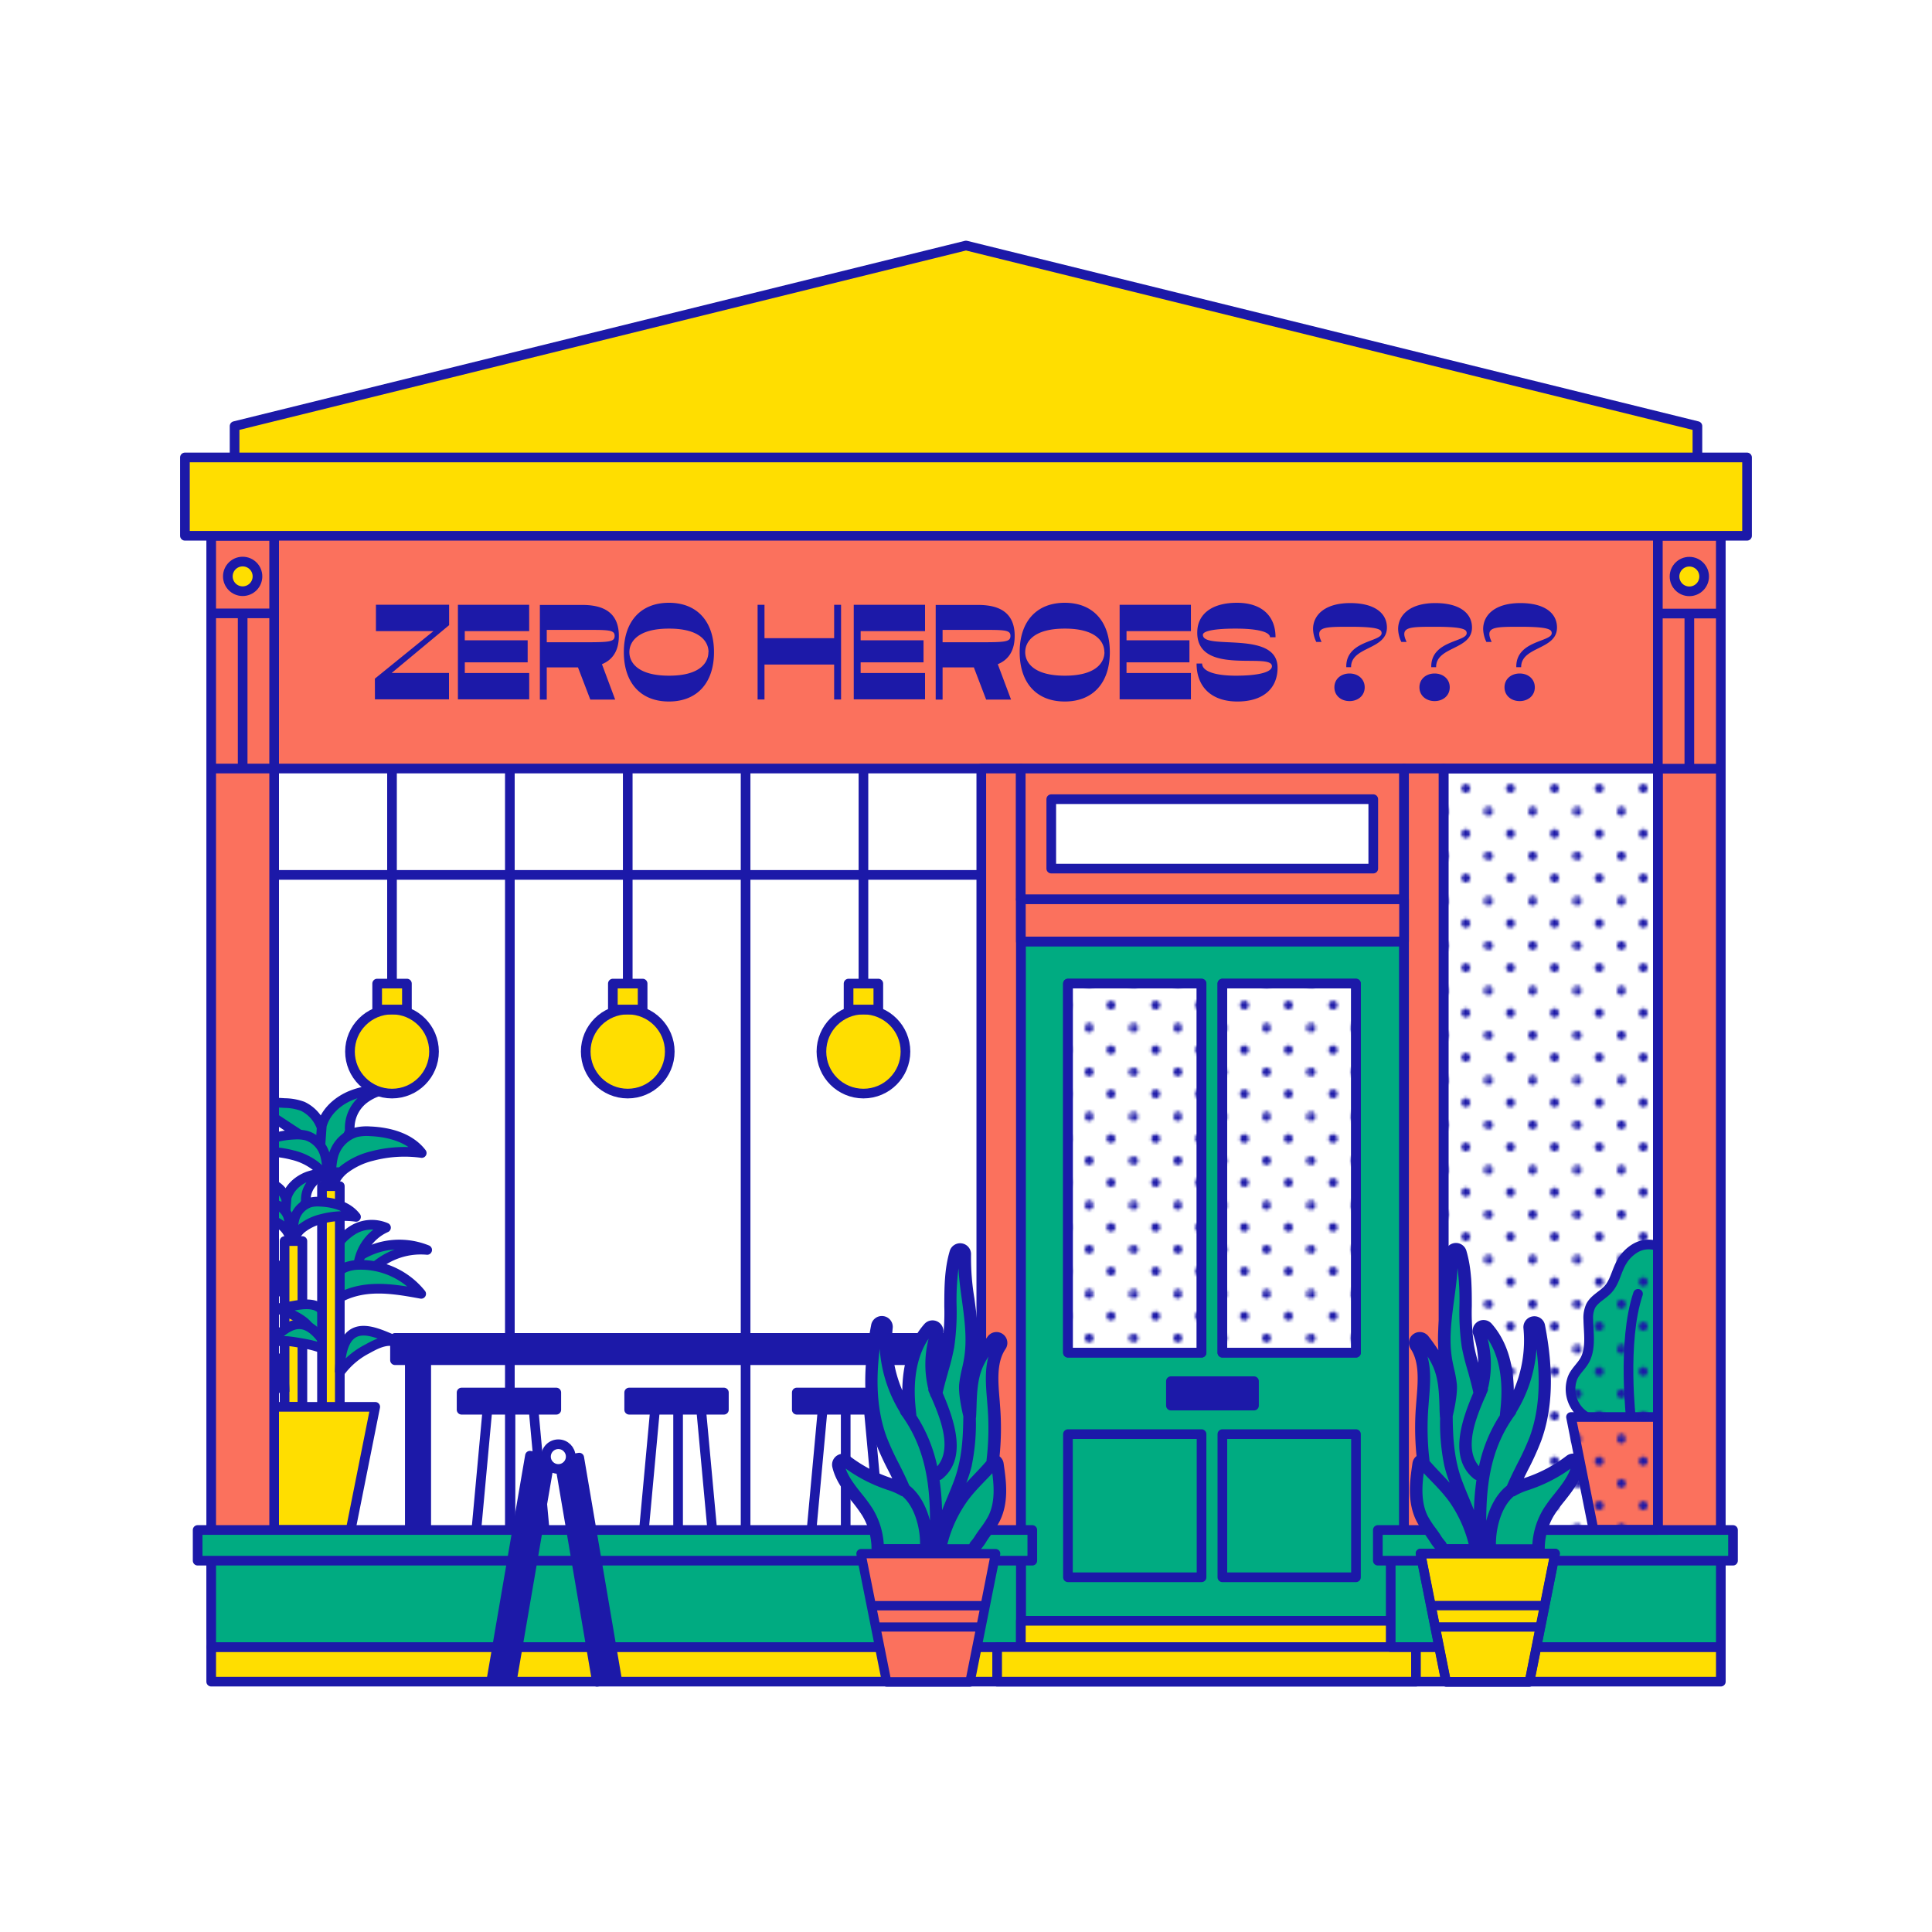 <svg id="Layer_1" data-name="Layer 1" xmlns="http://www.w3.org/2000/svg" viewBox="0 0 600 600"><defs><style>.cls-1,.cls-11,.cls-8{fill:none}.cls-2,.cls-4,.cls-7{fill:#1c19a8}.cls-3,.cls-9{fill:#fff}.cls-10,.cls-11,.cls-12,.cls-13,.cls-3,.cls-4,.cls-5,.cls-6,.cls-7,.cls-8,.cls-9{stroke:#1c19a8;stroke-width:3px}.cls-3{stroke-miterlimit:10}.cls-10,.cls-11,.cls-12,.cls-13,.cls-4,.cls-5,.cls-6,.cls-7,.cls-8,.cls-9{stroke-linejoin:round}.cls-5{fill:#ffde00}.cls-14,.cls-6{fill:#00ab81}.cls-11,.cls-7{stroke-linecap:round}.cls-10,.cls-15{fill:#fb715d}.cls-12{fill:url(#Blue_dots_2)}.cls-13{fill:url(#Blue_dots_2-5)}</style><pattern id="Blue_dots_2" data-name="Blue dots 2" width="28.8" height="28.8" patternTransform="matrix(.95 0 0 .95 352.07 346.77)" patternUnits="userSpaceOnUse"><path class="cls-1" d="M0 0h28.8v28.8H0z"/><path class="cls-2" d="M28.8 30.24a1.44 1.44 0 1 0-1.44-1.44 1.44 1.44 0 0 0 1.44 1.44zm-14.4 0A1.44 1.44 0 1 0 13 28.8a1.44 1.44 0 0 0 1.4 1.44zm14.4-14.4a1.44 1.44 0 1 0-1.44-1.44 1.44 1.44 0 0 0 1.44 1.44zm-14.4 0A1.44 1.44 0 1 0 13 14.4a1.44 1.44 0 0 0 1.4 1.44zM7.2 23a1.44 1.44 0 1 0-1.44-1.4A1.44 1.44 0 0 0 7.2 23zm14.4 0a1.44 1.44 0 1 0-1.44-1.44A1.44 1.44 0 0 0 21.6 23zM7.2 8.64A1.44 1.44 0 1 0 5.76 7.2 1.44 1.44 0 0 0 7.2 8.64zm14.4 0a1.44 1.44 0 1 0-1.44-1.44 1.44 1.44 0 0 0 1.44 1.44zM0 30.24a1.44 1.44 0 0 0 1.44-1.44A1.45 1.45 0 0 0 0 27.36a1.44 1.44 0 0 0-1.44 1.44A1.43 1.43 0 0 0 0 30.24zm0-14.4a1.44 1.44 0 0 0 1.44-1.44A1.45 1.45 0 0 0 0 13a1.44 1.44 0 0 0-1.44 1.4A1.43 1.43 0 0 0 0 15.84zm28.8-14.4A1.45 1.45 0 0 0 30.24 0a1.45 1.45 0 0 0-1.44-1.44A1.44 1.44 0 0 0 27.36 0a1.44 1.44 0 0 0 1.44 1.44zm-14.4 0A1.45 1.45 0 0 0 15.84 0a1.45 1.45 0 0 0-1.44-1.44A1.44 1.44 0 0 0 13 0a1.44 1.44 0 0 0 1.4 1.44zM0 1.44A1.45 1.45 0 0 0 1.44 0 1.45 1.45 0 0 0 0-1.44 1.44 1.44 0 0 0-1.44 0 1.44 1.44 0 0 0 0 1.44z"/></pattern><pattern id="Blue_dots_2-5" data-name="Blue dots 2" width="28.8" height="28.8" patternTransform="matrix(.95 0 0 .96 352.07 335.51)" patternUnits="userSpaceOnUse"><path class="cls-1" d="M0 0h28.8v28.8H0z"/><path class="cls-2" d="M28.8 30.24a1.44 1.44 0 1 0-1.44-1.44 1.44 1.44 0 0 0 1.44 1.44zm-14.4 0A1.44 1.44 0 1 0 13 28.8a1.44 1.44 0 0 0 1.4 1.44zm14.4-14.4a1.44 1.44 0 1 0-1.44-1.44 1.44 1.44 0 0 0 1.44 1.44zm-14.4 0A1.44 1.44 0 1 0 13 14.4a1.44 1.44 0 0 0 1.4 1.44zM7.2 23a1.44 1.44 0 1 0-1.44-1.4A1.44 1.44 0 0 0 7.2 23zm14.4 0a1.44 1.44 0 1 0-1.44-1.44A1.44 1.44 0 0 0 21.6 23zM7.2 8.64A1.44 1.44 0 1 0 5.76 7.2 1.44 1.44 0 0 0 7.2 8.64zm14.4 0a1.44 1.44 0 1 0-1.44-1.44 1.44 1.44 0 0 0 1.44 1.44zM0 30.24a1.44 1.44 0 0 0 1.44-1.44A1.45 1.45 0 0 0 0 27.36a1.44 1.44 0 0 0-1.44 1.44A1.43 1.43 0 0 0 0 30.24zm0-14.4a1.44 1.44 0 0 0 1.44-1.44A1.45 1.45 0 0 0 0 13a1.44 1.44 0 0 0-1.44 1.4A1.43 1.43 0 0 0 0 15.84zm28.8-14.4A1.45 1.45 0 0 0 30.24 0a1.45 1.45 0 0 0-1.44-1.44A1.44 1.44 0 0 0 27.36 0a1.44 1.44 0 0 0 1.44 1.44zm-14.4 0A1.45 1.45 0 0 0 15.84 0a1.45 1.45 0 0 0-1.44-1.44A1.44 1.44 0 0 0 13 0a1.44 1.44 0 0 0 1.4 1.44zM0 1.44A1.45 1.45 0 0 0 1.44 0 1.45 1.45 0 0 0 0-1.44 1.44 1.44 0 0 0-1.44 0 1.44 1.44 0 0 0 0 1.44z"/></pattern></defs><path class="cls-3" d="M79 221.62h442.01v295.26H79z"/><path class="cls-4" d="M122.67 415.5h172.98v6.92H122.67z"/><path class="cls-4" transform="rotate(90 129.815 447.885)" d="M102.54 445.33h54.53v5.1h-54.53z"/><path class="cls-4" transform="rotate(90 290.15 447.88)" d="M262.88 445.33h54.53v5.1h-54.53z"/><path class="cls-5" d="M88.38 385.42h5.53v51.48h-5.53z"/><path class="cls-6" d="M101.45 420.23c3.27-20.48-8.3-14.43-15-14a2.59 2.59 0 0 0 1.37.79c2.32.83 5.71 2.45 7.41 4.24 2.57 2.73 5.23 5.6 6.29 9.21"/><path class="cls-6" d="M102.73 420.25c-8.16-15.08-14.22-7.6-19.26-3.18a2.52 2.52 0 0 0 1.56-.21c2.35-.74 4.9-.35 7.33.05 3.71.61 7.56 1.28 10.59 3.49m6.52-28.72a23 23 0 0 1 23.19-3.5 21.79 21.79 0 0 0-18.4 7.36"/><path class="cls-6" d="M101.29 394.55a24.27 24.27 0 0 1 1.47-4.46 17.45 17.45 0 0 1 6.82-8.08 11.24 11.24 0 0 1 10.3-.76 14.71 14.71 0 0 0-8.72 13.33m-11.34-34.53a18 18 0 0 0-4.27-5.72 35.45 35.45 0 0 0-4.27-3.13l-11.58-7.63c2.64-1.35 5.76-1.2 8.72-1a16.81 16.81 0 0 1 5.56 1 11.35 11.35 0 0 1 5.34 5.28 33.8 33.8 0 0 1 2.53 7.22z"/><path class="cls-6" d="M99.94 349.61c1.21-4.51 5.14-7.9 9.49-9.57s9.11-1.88 13.78-1.85a15.44 15.44 0 0 0-10.39 3.29 11.39 11.39 0 0 0-4.17 9.83l-4.57 10-5 .33zm1.92 56.05c3.64-3.52 8.8-5.12 13.86-5.39s10.1.64 15.08 1.55a24.1 24.1 0 0 0-19.38-9 12.06 12.06 0 0 0-4.25.81c-3.63 1.53-6.51 7.87-5.31 11.63"/><path class="cls-5" d="M100 368.37h5.53v68.53H100zM116.53 436.9H76.4l7.62 38.25h24.88l7.63-38.25z"/><path class="cls-6" d="M103 369.45a11 11 0 0 1 4.53-6.77 23 23 0 0 1 8.1-3.68 39.27 39.27 0 0 1 15.34-.92c-3.65-4.78-10.08-6.51-16.09-6.75a14.55 14.55 0 0 0-4.37.34 10.49 10.49 0 0 0-6.58 6.08c-1.23 2.84-1.27 8.63-.93 11.7m-1.41-1.67a10.42 10.42 0 0 0-4-6 19 19 0 0 0-6.7-3.05 32.49 32.49 0 0 0-12.72-.76c3-4 8.36-5.4 13.34-5.6a12.24 12.24 0 0 1 3.62.29 8.67 8.67 0 0 1 5.45 5c1 2.35 1.33 7.58 1 10.12m3.95 58.45c.35-18.42 10.66-12.57 16.89-10.1a2.58 2.58 0 0 1-1.54.33c-2.47.09-4.73 1.31-6.89 2.5a24 24 0 0 0-8.46 7.27m-17.15 6.02c-.35-18.41-10.66-12.57-16.89-10.1a2.58 2.58 0 0 0 1.54.33c2.46.09 4.73 1.31 6.89 2.5a24.16 24.16 0 0 1 8.46 7.27M88.15 402c-.3-15.67-9.08-10.69-14.38-8.59a2.26 2.26 0 0 0 1.32.28 13.43 13.43 0 0 1 5.91 2.15 20.56 20.56 0 0 1 7.2 6.18m.69-22.75a12.62 12.62 0 0 0-3-4 25.46 25.46 0 0 0-3-2.18l-8.07-5.31c1.84-.94 4-.84 6.08-.71a12.08 12.08 0 0 1 3.87.69 8 8 0 0 1 3.72 3.68 23.73 23.73 0 0 1 1.76 5z"/><path class="cls-6" d="M89 372c.84-3.13 3.58-5.5 6.61-6.66a26.08 26.08 0 0 1 9.59-1.29 10.78 10.78 0 0 0-7.2 2.29 8 8 0 0 0-3 6.85l-3.18 6.95-3.48.22z"/><path class="cls-6" d="M91.08 385.82a7.61 7.61 0 0 1 3.15-4.71 16 16 0 0 1 5.64-2.56 27.13 27.13 0 0 1 10.69-.64c-2.54-3.33-7-4.54-11.21-4.71a10 10 0 0 0-3 .24 7.33 7.33 0 0 0-4.59 4.24c-.85 2-.89 6-.64 8.14m-.99-1.16a7.27 7.27 0 0 0-2.81-4.2 13.05 13.05 0 0 0-4.67-2.13 22.62 22.62 0 0 0-8.86-.53c2.11-2.76 5.83-3.76 9.3-3.9a8.54 8.54 0 0 1 2.52.2 6.06 6.06 0 0 1 3.8 3.51 18.6 18.6 0 0 1 .72 7.05"/><path class="cls-4" d="M224.81 437.81H195.4v-5.35h29.41v5.35zM203.42 437.81l-7.05 76.61M217.76 437.81l7.05 76.61"/><path class="cls-7" d="M195.44 493.39h29.95"/><path class="cls-4" d="M210.59 437.81v76.61M172.76 437.81H143.35v-5.35h29.41v5.35zM151.37 437.81l-7.05 76.61M165.71 437.81l7.05 76.61"/><path class="cls-7" d="M143.39 493.39h29.95"/><path class="cls-4" d="M158.54 437.81v76.61M276.85 437.81H247.45v-5.35h29.4v5.35zM255.47 437.81l-7.05 76.61M269.81 437.81l7.04 76.61"/><path class="cls-7" d="M247.49 493.39h29.94"/><path class="cls-4" d="M262.64 437.81v76.61"/><path class="cls-6" d="M317.04 292.38h119v216.33h-119z"/><path class="cls-8" d="M331.66 445.38h41.49v44.46h-41.49zM379.62 445.38h41.49v44.46h-41.49z"/><path class="cls-4" d="M363.64 428.94h25.8v7.58h-25.8z"/><path class="cls-9" d="M379.62 305.46h41.49v114.63h-41.49zM331.66 305.46h41.49v114.63h-41.49z"/><path class="cls-10" d="M72.85 155.28h454.3v83.39H72.85z"/><path class="cls-6" d="M517.31 441.35c3.33 0 6.06-3.06 6.74-6.33s-.26-6.65-1.46-9.76a18 18 0 0 1-1.61-5.6c-.09-2 .59-3.94.85-5.92a14.22 14.22 0 0 0-.71-6.66c-1-2.88-3-5.4-3.66-8.37-.63-2.69-.16-5.5-.36-8.26a4.35 4.35 0 0 0-.67-2.3 3.74 3.74 0 0 0-1.73-1.21 8.22 8.22 0 0 0-6.88.7 12.06 12.06 0 0 0-4.7 5.24c-1.22 2.5-1.81 5.37-3.65 7.45-1.7 1.91-4.33 3-5.49 5.28a8.85 8.85 0 0 0-.72 4.18c.06 4 .84 8.31-.79 12-1.06 2.41-3.51 4.11-4.27 6.62 0 .12-.07.23-.1.34a10 10 0 0 0 9.72 12.65z"/><path class="cls-11" d="M506.59 441.39s-2.93-24.65 2.11-39.58"/><path class="cls-10" d="M524.71 440.06h-36.82l7 35.09h22.82l7-35.09z"/><path class="cls-5" d="M527.15 145.35H72.85v-13.02L300 76.25l227.15 56.08v13.02zM514.86 238.67h12.29v268.15h-12.29z"/><path class="cls-10" d="M436.04 238.67h12.29v268.15h-12.29z"/><path class="cls-5" d="M65.59 511.51h468.83v10.74H65.59z"/><path class="cls-10" d="M65.59 166.38h19.55v342.33H65.59zM514.86 166.38h19.55v342.33h-19.55zM304.75 238.67h12.29v270.04h-12.29z"/><path class="cls-6" d="M61.38 475.15h259.21v9.53H61.38zM65.59 484.68h251.45v26.83H65.59z"/><path class="cls-10" d="M317.04 279.26h119v13.12h-119z"/><path class="cls-9" d="M85.14 271.71h219.61M158.34 238.67v236.48M231.55 238.67v236.48"/><path class="cls-5" d="M317.04 503.34h115.33v10.74H317.04z"/><path class="cls-5" d="M309.67 511.51h130.07v10.74H309.67z"/><path class="cls-12" d="M379.62 305.46h41.49v114.63h-41.49zM331.66 305.46h41.49v114.63h-41.49z"/><path class="cls-4" transform="rotate(80.34 182.618 487.478)" d="M147.85 484.33h69.55v6.26h-69.55z"/><path class="cls-4" transform="matrix(-.17 .99 -.99 -.17 672.27 407.38)" d="M129.4 484.33h69.55v6.26H129.4z"/><circle class="cls-9" cx="173.4" cy="452.36" r="3.84"/><circle class="cls-5" cx="194.95" cy="326.57" r="13.05"/><path class="cls-5" d="M190.33 305.46h9.24v8.06h-9.24zM194.95 305.46v-66.79"/><circle class="cls-5" cx="121.74" cy="326.57" r="13.05"/><path class="cls-5" d="M117.13 305.46h9.24v8.06h-9.24zM121.74 305.46v-66.79"/><circle class="cls-5" cx="268.15" cy="326.57" r="13.05"/><path class="cls-5" d="M263.53 305.46h9.24v8.06h-9.24zM268.15 305.46v-66.79M57.43 142.06h485.13v24.33H57.43z"/><path class="cls-6" d="M431.9 484.68h102.52v26.83H431.9zM427.9 475.15h110.3v9.53H427.9z"/><path class="cls-10" d="M317 238.67v40.59h119v-40.59zm109.48 31.08h-100v-21.56h100z"/><path class="cls-13" d="M448.33 238.67h66.53v236.48h-66.53z"/><circle class="cls-5" cx="75.36" cy="179" r="4.6"/><path class="cls-8" d="M85.14 238.67H65.59M85.14 190.49H65.59"/><path class="cls-5" d="M75.36 190.49v48.18"/><circle class="cls-5" cx="524.64" cy="179.04" r="4.6"/><path class="cls-8" d="M534.41 238.72h-19.55M534.41 190.54h-19.55"/><path class="cls-5" d="M524.64 190.54v48.18"/><path class="cls-14" d="M303 480a14.61 14.61 0 0 0 1.51-2c.51-.82 1.08-1.59 1.64-2.37a28.12 28.12 0 0 0 2.59-4c2.71-5.46 1.79-11.8 1-16.9a1.45 1.45 0 0 0-.85-1.12 1.47 1.47 0 0 0-.58-.09c.06-.49.12-1 .16-1.45a85.32 85.32 0 0 0 .21-14.65l-.19-2.51c-.5-6-1-12.26 2.1-17a1.45 1.45 0 0 0-2.36-1.68 35.39 35.39 0 0 0-4.87 7.72c-1.76 4.18-1.9 8.69-2 13.05q0 1.49-.12 3c-.95-3.77-1.62-7.83-1.39-10.08a37.06 37.06 0 0 1 .82-4.47c.23-1 .46-2 .64-3.06 1.09-6.31.21-12.67-.62-18.83a78.38 78.38 0 0 1-1.08-14 1.45 1.45 0 0 0-2.84-.47c-1.58 5.41-1.59 11.06-1.59 16.53a73.26 73.26 0 0 1-.71 12.49 74.72 74.72 0 0 1-1.93 7.7c-.66 2.28-1.31 4.59-1.78 7-.27-.89-.57-1.77-.77-2.69a30.19 30.19 0 0 1 1-16.18 1.45 1.45 0 0 0-2.46-1.43c-6.14 7-6.76 16.76-6.2 23.73.11 1.31.25 2.62.39 3.93a41.41 41.41 0 0 1-7.44-27.75 1.45 1.45 0 0 0-2.86-.41c-2.71 14-2.34 25.46 1.12 34.93a84 84 0 0 0 4 8.77c.87 1.72 1.73 3.45 2.52 5.21l.4.89.54 1.2a22 22 0 0 0-4.78-2.1l-.87-.3a45.63 45.63 0 0 1-12.67-6.86 1.46 1.46 0 0 0-2.3 1.49c.91 3.84 3.33 6.88 5.67 9.83a47.24 47.24 0 0 1 3.36 4.59 22.07 22.07 0 0 1 3.21 11.88h29.65z"/><path class="cls-15" d="M309.2 482.46h-41.79l7.94 39.84h25.91l7.94-39.84z"/><path class="cls-2" d="M307.7 476.74a29.76 29.76 0 0 0 2.75-4.29c3-6 2-12.67 1.23-18a3.36 3.36 0 0 0-1.26-2.17 87.21 87.21 0 0 0 .21-15l-.19-2.52c-.47-5.7-1-11.59 1.78-15.74a3.38 3.38 0 0 0-5.51-3.92c-1 1.39-2.12 2.81-3.09 4.33.43-5.45-.3-10.84-1-16.13a77 77 0 0 1-1.06-13.64 3.38 3.38 0 0 0-6.63-1.09c-1.66 5.67-1.66 11.46-1.67 17.13a71.12 71.12 0 0 1-.68 12.09c-.32 1.8-.8 3.66-1.31 5.52a28 28 0 0 1 1.54-8.77 3.39 3.39 0 0 0-5.75-3.34c-5.31 6.05-6.78 13.92-6.84 20.59a39.13 39.13 0 0 1-3-19.21 3.38 3.38 0 0 0-6.69-1c-2.77 14.39-2.38 26.15 1.21 36a87.94 87.94 0 0 0 4.14 9.11c.41.81.82 1.63 1.22 2.45l-.25-.09-.86-.3a43.49 43.49 0 0 1-12.15-6.57 3.38 3.38 0 0 0-5.34 3.47c1 4.26 3.56 7.48 6.05 10.61a47 47 0 0 1 3.21 4.38 20.09 20.09 0 0 1 2.9 10.42h-3.26a1.45 1.45 0 0 0-1.42 1.73l7.94 39.84a1.47 1.47 0 0 0 1.43 1.17h25.9a1.47 1.47 0 0 0 1.43-1.17l7.94-39.84a1.45 1.45 0 0 0-.3-1.2 1.48 1.48 0 0 0-1.12-.53h-4.55a16.88 16.88 0 0 0 1.49-2c.47-.82.99-1.54 1.56-2.32zm-7.64 44.11h-23.52l-2.82-14.14h29.16zm3.4-17h-30.32l-.75-3.73h31.82zm1.32-6.63h-33l-2.65-13.27h38.26zm-3-42.06a64.84 64.84 0 0 0 1.28-14.77 1.46 1.46 0 0 0 .07-.3c.06-1 .09-2 .13-3 .13-4.18.26-8.51 1.87-12.36a22.59 22.59 0 0 1 1.85-3.42c-1.21 4.3-.81 9.09-.42 13.76l.19 2.5a84.39 84.39 0 0 1-.2 14.31l-.16 1.41a2.12 2.12 0 0 0 0 .44c-2 2.33-4.22 4.52-6.3 6.8a41.14 41.14 0 0 0 1.72-5.41zm6.39 2.38c.56 4.29.83 9.14-1.21 13.23a26.61 26.61 0 0 1-2.46 3.79c-.58.8-1.16 1.59-1.68 2.43a13.2 13.2 0 0 1-1.33 1.77 2.25 2.25 0 0 0-.24.36l-.24.45h-6.8a40 40 0 0 1 5.79-12.8c2.34-3.43 5.39-6.24 8.2-9.27zm-13.79-31.24a74.37 74.37 0 0 0 1.95-7.85 75.15 75.15 0 0 0 .75-12.82 78.27 78.27 0 0 1 .59-11.75c.16 3.34.62 6.69 1.08 10 .81 6 1.65 12.19.62 18.18-.17 1-.39 2-.62 3a40.33 40.33 0 0 0-.86 4.7c-.3 3 .76 7.91 1.28 10.09-.07 6.78-.44 13.41-2.89 20-1.19 3.18-2.52 6.15-3.71 9.16a82 82 0 0 0-.77-9.35 2.11 2.11 0 0 0 .81-.4c7.95-6.47 3.67-18.4.14-26.69.47-2.07 1.02-4.07 1.66-6.31zm-6-10.51a32 32 0 0 0-.28 14.7c0 .23.13.46.19.68a2 2 0 0 0 .14 1c.12.27.25.56.37.85l.1.31a1.83 1.83 0 0 0 .3.59c2.76 6.34 6.65 15.91 1.87 21.47a47.13 47.13 0 0 0-6.5-15.83v-.25c-.12-1.08-.23-2.17-.32-3.26-.5-5.98-.1-14.05 4.13-20.3zm-13.06 30.41c-2.78-7.61-3.48-16.58-2.11-27.28a43.14 43.14 0 0 0 6.26 19.59 2 2 0 0 0 .34.74c7.38 10.05 9 21.2 9 33-1.09-4.28-3.23-8.4-6.4-10.88l-.61-1.36c-.78-1.73-1.63-3.44-2.55-5.29a80 80 0 0 1-3.93-8.52zm-7.81 17.59c-1.91-2.41-3.87-4.88-4.89-7.72a47.3 47.3 0 0 0 12 6.28l.88.31a20.48 20.48 0 0 1 4.37 1.9c.1.07.23 0 .34.08 3.9 3.27 5.58 10 5.52 14.89h-11.27a24.07 24.07 0 0 0-3.46-11 49.07 49.07 0 0 0-3.49-4.74z"/><path class="cls-14" d="M447.35 480a15.55 15.55 0 0 1-1.5-2c-.51-.82-1.08-1.59-1.64-2.37a27.28 27.28 0 0 1-2.59-4c-2.72-5.46-1.79-11.8-1-16.9a1.45 1.45 0 0 1 .85-1.12 1.47 1.47 0 0 1 .58-.09c-.06-.49-.12-1-.17-1.45a86.35 86.35 0 0 1-.2-14.65l.19-2.51c.5-6 1-12.26-2.1-17a1.45 1.45 0 0 1 2.36-1.68 36.16 36.16 0 0 1 4.87 7.72c1.75 4.18 1.89 8.69 2 13.05q0 1.49.12 3c.95-3.77 1.61-7.83 1.39-10.08a39.13 39.13 0 0 0-.82-4.47c-.23-1-.46-2-.64-3.06-1.09-6.31-.22-12.67.62-18.83a79.31 79.31 0 0 0 1.08-14A1.46 1.46 0 0 1 452 388a1.48 1.48 0 0 1 1.63 1c1.58 5.41 1.58 11.06 1.59 16.53a73.26 73.26 0 0 0 .71 12.49 74.72 74.72 0 0 0 1.93 7.7c.65 2.28 1.31 4.59 1.78 7 .27-.89.57-1.77.77-2.69a30.19 30.19 0 0 0-1-16.18 1.45 1.45 0 0 1 2.46-1.43c6.14 7 6.76 16.76 6.2 23.73-.11 1.31-.26 2.62-.4 3.93a41.36 41.36 0 0 0 7.45-27.75 1.45 1.45 0 0 1 2.86-.41c2.71 14 2.34 25.46-1.12 34.93a84 84 0 0 1-4 8.77c-.87 1.72-1.74 3.45-2.52 5.21l-.4.89-.54 1.2a22 22 0 0 1 4.77-2.1l.88-.3a45.77 45.77 0 0 0 12.67-6.86 1.45 1.45 0 0 1 2.29 1.49c-.91 3.84-3.33 6.88-5.67 9.83a47.13 47.13 0 0 0-3.35 4.59 22.07 22.07 0 0 0-3.21 11.88h-29.65z"/><path class="cls-5" d="M441.15 482.46h41.79L475 522.3h-25.91l-7.94-39.84z"/><path class="cls-2" d="M444.21 479a16.88 16.88 0 0 0 1.49 2h-4.55a1.46 1.46 0 0 0-1.12.53 1.42 1.42 0 0 0-.3 1.2l7.94 39.84a1.46 1.46 0 0 0 1.43 1.17H475a1.45 1.45 0 0 0 1.42-1.17l7.95-39.84a1.46 1.46 0 0 0-1.43-1.73h-3.2a20.09 20.09 0 0 1 2.9-10.42 45.28 45.28 0 0 1 3.21-4.38c2.48-3.13 5-6.35 6-10.61a3.38 3.38 0 0 0-5.34-3.47 43.49 43.49 0 0 1-12.15 6.57l-.86.3-.25.09c.4-.82.81-1.64 1.21-2.45a86 86 0 0 0 4.15-9.11c3.59-9.82 4-21.58 1.2-36a3.36 3.36 0 0 0-3.79-2.71 3.4 3.4 0 0 0-2.9 3.68 39 39 0 0 1-3 19.21c-.07-6.67-1.54-14.54-6.85-20.59a3.38 3.38 0 0 0-5.74 3.34 28 28 0 0 1 1.54 8.77c-.51-1.86-1-3.72-1.31-5.52a71.12 71.12 0 0 1-.68-12.09c0-5.67 0-11.46-1.67-17.13a3.38 3.38 0 0 0-6.63 1.09 77 77 0 0 1-1.06 13.64c-.72 5.29-1.45 10.68-1 16.13-1-1.52-2-2.94-3.09-4.33a3.39 3.39 0 0 0-4.67-.7 3.36 3.36 0 0 0-.84 4.62c2.74 4.15 2.25 10 1.78 15.74l-.2 2.52a88.23 88.23 0 0 0 .22 15 3.32 3.32 0 0 0-1.26 2.17c-.79 5.37-1.76 12 1.23 18a29.76 29.76 0 0 0 2.75 4.29c.58.87 1.1 1.59 1.57 2.35zm3.25 27.72h29.17l-2.82 14.14h-23.53zm-1.32-6.63H478l-.74 3.73h-30.37zm-3.22-16.17h38.26l-2.65 13.27h-33zm7.29-23.43c-2.07-2.28-4.25-4.47-6.29-6.8a3.16 3.16 0 0 0 0-.44l-.16-1.41a84.39 84.39 0 0 1-.2-14.31l.19-2.5c.39-4.67.79-9.46-.42-13.76a21.68 21.68 0 0 1 1.84 3.42c1.62 3.85 1.75 8.18 1.88 12.36 0 1 .07 2 .13 3a1.45 1.45 0 0 0 .06.3 65.42 65.42 0 0 0 1.29 14.77 42.69 42.69 0 0 0 1.68 5.36zm.18 6.29a40 40 0 0 1 5.72 12.76h-6.8l-.24-.45a2.25 2.25 0 0 0-.24-.36 14 14 0 0 1-1.34-1.77c-.51-.84-1.09-1.63-1.68-2.43a28.46 28.46 0 0 1-2.46-3.79c-2-4.09-1.76-8.94-1.21-13.23 2.86 3.02 5.86 5.83 8.25 9.26zm7.17-34.25c-3.52 8.29-7.81 20.22.15 26.69a2 2 0 0 0 .81.4 79.83 79.83 0 0 0-.77 9.35c-1.19-3-2.52-6-3.71-9.16-2.46-6.61-2.83-13.24-2.89-20 .52-2.18 1.58-7.08 1.27-10.09a36.53 36.53 0 0 0-.86-4.7c-.22-1-.44-2-.61-3-1-6-.19-12.19.62-18.18.45-3.31.91-6.66 1.08-10a78.27 78.27 0 0 1 .59 11.75 75.14 75.14 0 0 0 .74 12.82 77 77 0 0 0 2 7.85c.6 2.24 1.15 4.24 1.58 6.26zm8.57 3.48c-.09 1.09-.21 2.18-.32 3.26v.25a46.93 46.93 0 0 0-6.5 15.83c-4.79-5.56-.89-15.13 1.87-21.47a1.83 1.83 0 0 0 .3-.59l.09-.31c.13-.29.26-.58.37-.85a1.94 1.94 0 0 0 .15-1c.06-.22.14-.45.19-.68a32 32 0 0 0-.28-14.7c4.2 6.25 4.6 14.32 4.13 20.25zm5 18.76c-.92 1.85-1.78 3.56-2.55 5.29l-.61 1.36c-3.17 2.48-5.31 6.6-6.4 10.88 0-11.84 1.59-23 9-33a2 2 0 0 0 .34-.74 43.26 43.26 0 0 0 6.26-19.59c1.37 10.7.67 19.67-2.11 27.28a82 82 0 0 1-3.93 8.51zm8.22 13.81a24 24 0 0 0-3.46 11h-11.31c-.06-4.88 1.62-11.62 5.52-14.89.11 0 .24 0 .34-.08a20.26 20.26 0 0 1 4.37-1.9l.87-.31a47.19 47.19 0 0 0 12.05-6.28c-1 2.84-3 5.31-4.9 7.72a50.68 50.68 0 0 0-3.48 4.73zM116.42 210.76L134.61 196h-17.86v-8.19h22.73v6.34L121.63 209h17.81v8.19h-23zm25.79-22.93h22.13V196h-20v2.85h19.53v6.85h-19.52v3.3h20v8.19h-22.14zm44.73 18.44l4.11 11h-7.72l-3.83-10h-9.7v10h-2.14v-29.4h13.1c4.92 0 11.43 1.17 11.43 9.61 0 5.09-2.35 7.61-5.25 8.79zm-17.14-6.81h10.08c9.28 0 11 0 11-2s-2.23-1.84-11-1.84H169.8zm23.94 3.07c0-9.45 5.17-15.33 14-15.33s14 5.88 14 15.33-5.17 15.33-14 15.33-14-5.86-14-15.33zm26.3 0c0-3.24-2.61-7.31-12.27-7.31s-12.31 4.07-12.31 7.31 2.65 7.31 12.31 7.31 12.23-4.08 12.23-7.31zm15.24-14.7h2.14v10.37h21.63v-10.37h2.15v29.4h-2.15v-10.84h-21.63v10.84h-2.14zm29.86 0h22.14V196h-20v2.85h19.53v6.85h-19.53v3.3h20v8.19h-22.14zm44.73 18.44l4.12 11h-7.73l-3.82-10h-9.71v10h-2.14v-29.4h13.11c4.91 0 11.42 1.17 11.42 9.61 0 5.09-2.35 7.61-5.25 8.79zm-17.14-6.81h10.08c9.29 0 11 0 11-2s-2.23-1.84-11-1.84h-10.08zm23.94 3.07c0-9.45 5.17-15.33 14-15.33s14 5.88 14 15.33-5.17 15.33-14 15.33-14-5.86-14-15.33zm26.3 0c0-3.24-2.61-7.31-12.27-7.31s-12.31 4.07-12.31 7.31 2.65 7.31 12.31 7.31 12.3-4.08 12.3-7.31zm4.74-14.7h22.14V196h-20v2.85h19.54v6.85h-19.54v3.3h20v8.19h-22.14zm23.9 18.23h1.72c0 2.39 3.91 3.78 10.5 3.78 7 0 11.18-1.09 11.18-2.94 0-4.46-23.4 3.19-23.19-10.59.08-5.71 4.66-9.11 12.31-9.11s12 4 12 10.71h-1.72c0-1.68-3.95-2.69-10.67-2.69-6.39 0-10.17.71-10.17 1.93 0 4.92 23.19-1.6 23.19 10.21 0 6.59-4.62 10.5-12.48 10.5s-12.67-4.37-12.67-11.8zm57.46-9.41c0-1.05-.59-2-9.71-2-8.36 0-11.13 0-8.94 4.71h-1.64a9.75 9.75 0 0 1-1-4c0-4.37 3.7-8.07 11.55-8.07 7.52 0 11.39 3.11 11.39 7.6 0 7-11.18 5.8-11.13 12.31h-1.49c-.21-8.33 10.97-7.82 10.97-10.55zm-14.66 16.8c0-2.6 2.1-4.29 4.7-4.29s4.71 1.69 4.71 4.29-2.1 4.28-4.71 4.28-4.7-1.68-4.7-4.28zm41.08-16.8c0-1.05-.59-2-9.71-2-8.36 0-11.13 0-8.95 4.71h-1.63a9.75 9.75 0 0 1-1-4c0-4.37 3.7-8.07 11.55-8.07 7.52 0 11.39 3.11 11.39 7.6 0 7-11.18 5.8-11.14 12.31h-1.51c-.18-8.33 11-7.82 11-10.55zm-14.67 16.8c0-2.6 2.11-4.29 4.71-4.29s4.7 1.69 4.7 4.29-2.1 4.28-4.7 4.28-4.71-1.68-4.71-4.28zm41.08-16.8c0-1.05-.59-2-9.7-2-8.36 0-11.13 0-8.95 4.71h-1.64a9.73 9.73 0 0 1-1-4c0-4.37 3.69-8.07 11.55-8.07 7.52 0 11.38 3.11 11.38 7.6 0 7-11.17 5.8-11.13 12.31h-1.51c-.17-8.33 11-7.82 11-10.55zm-14.66 16.8c0-2.6 2.1-4.29 4.71-4.29s4.7 1.69 4.7 4.29-2.1 4.28-4.7 4.28-4.71-1.68-4.71-4.28z"/></svg>